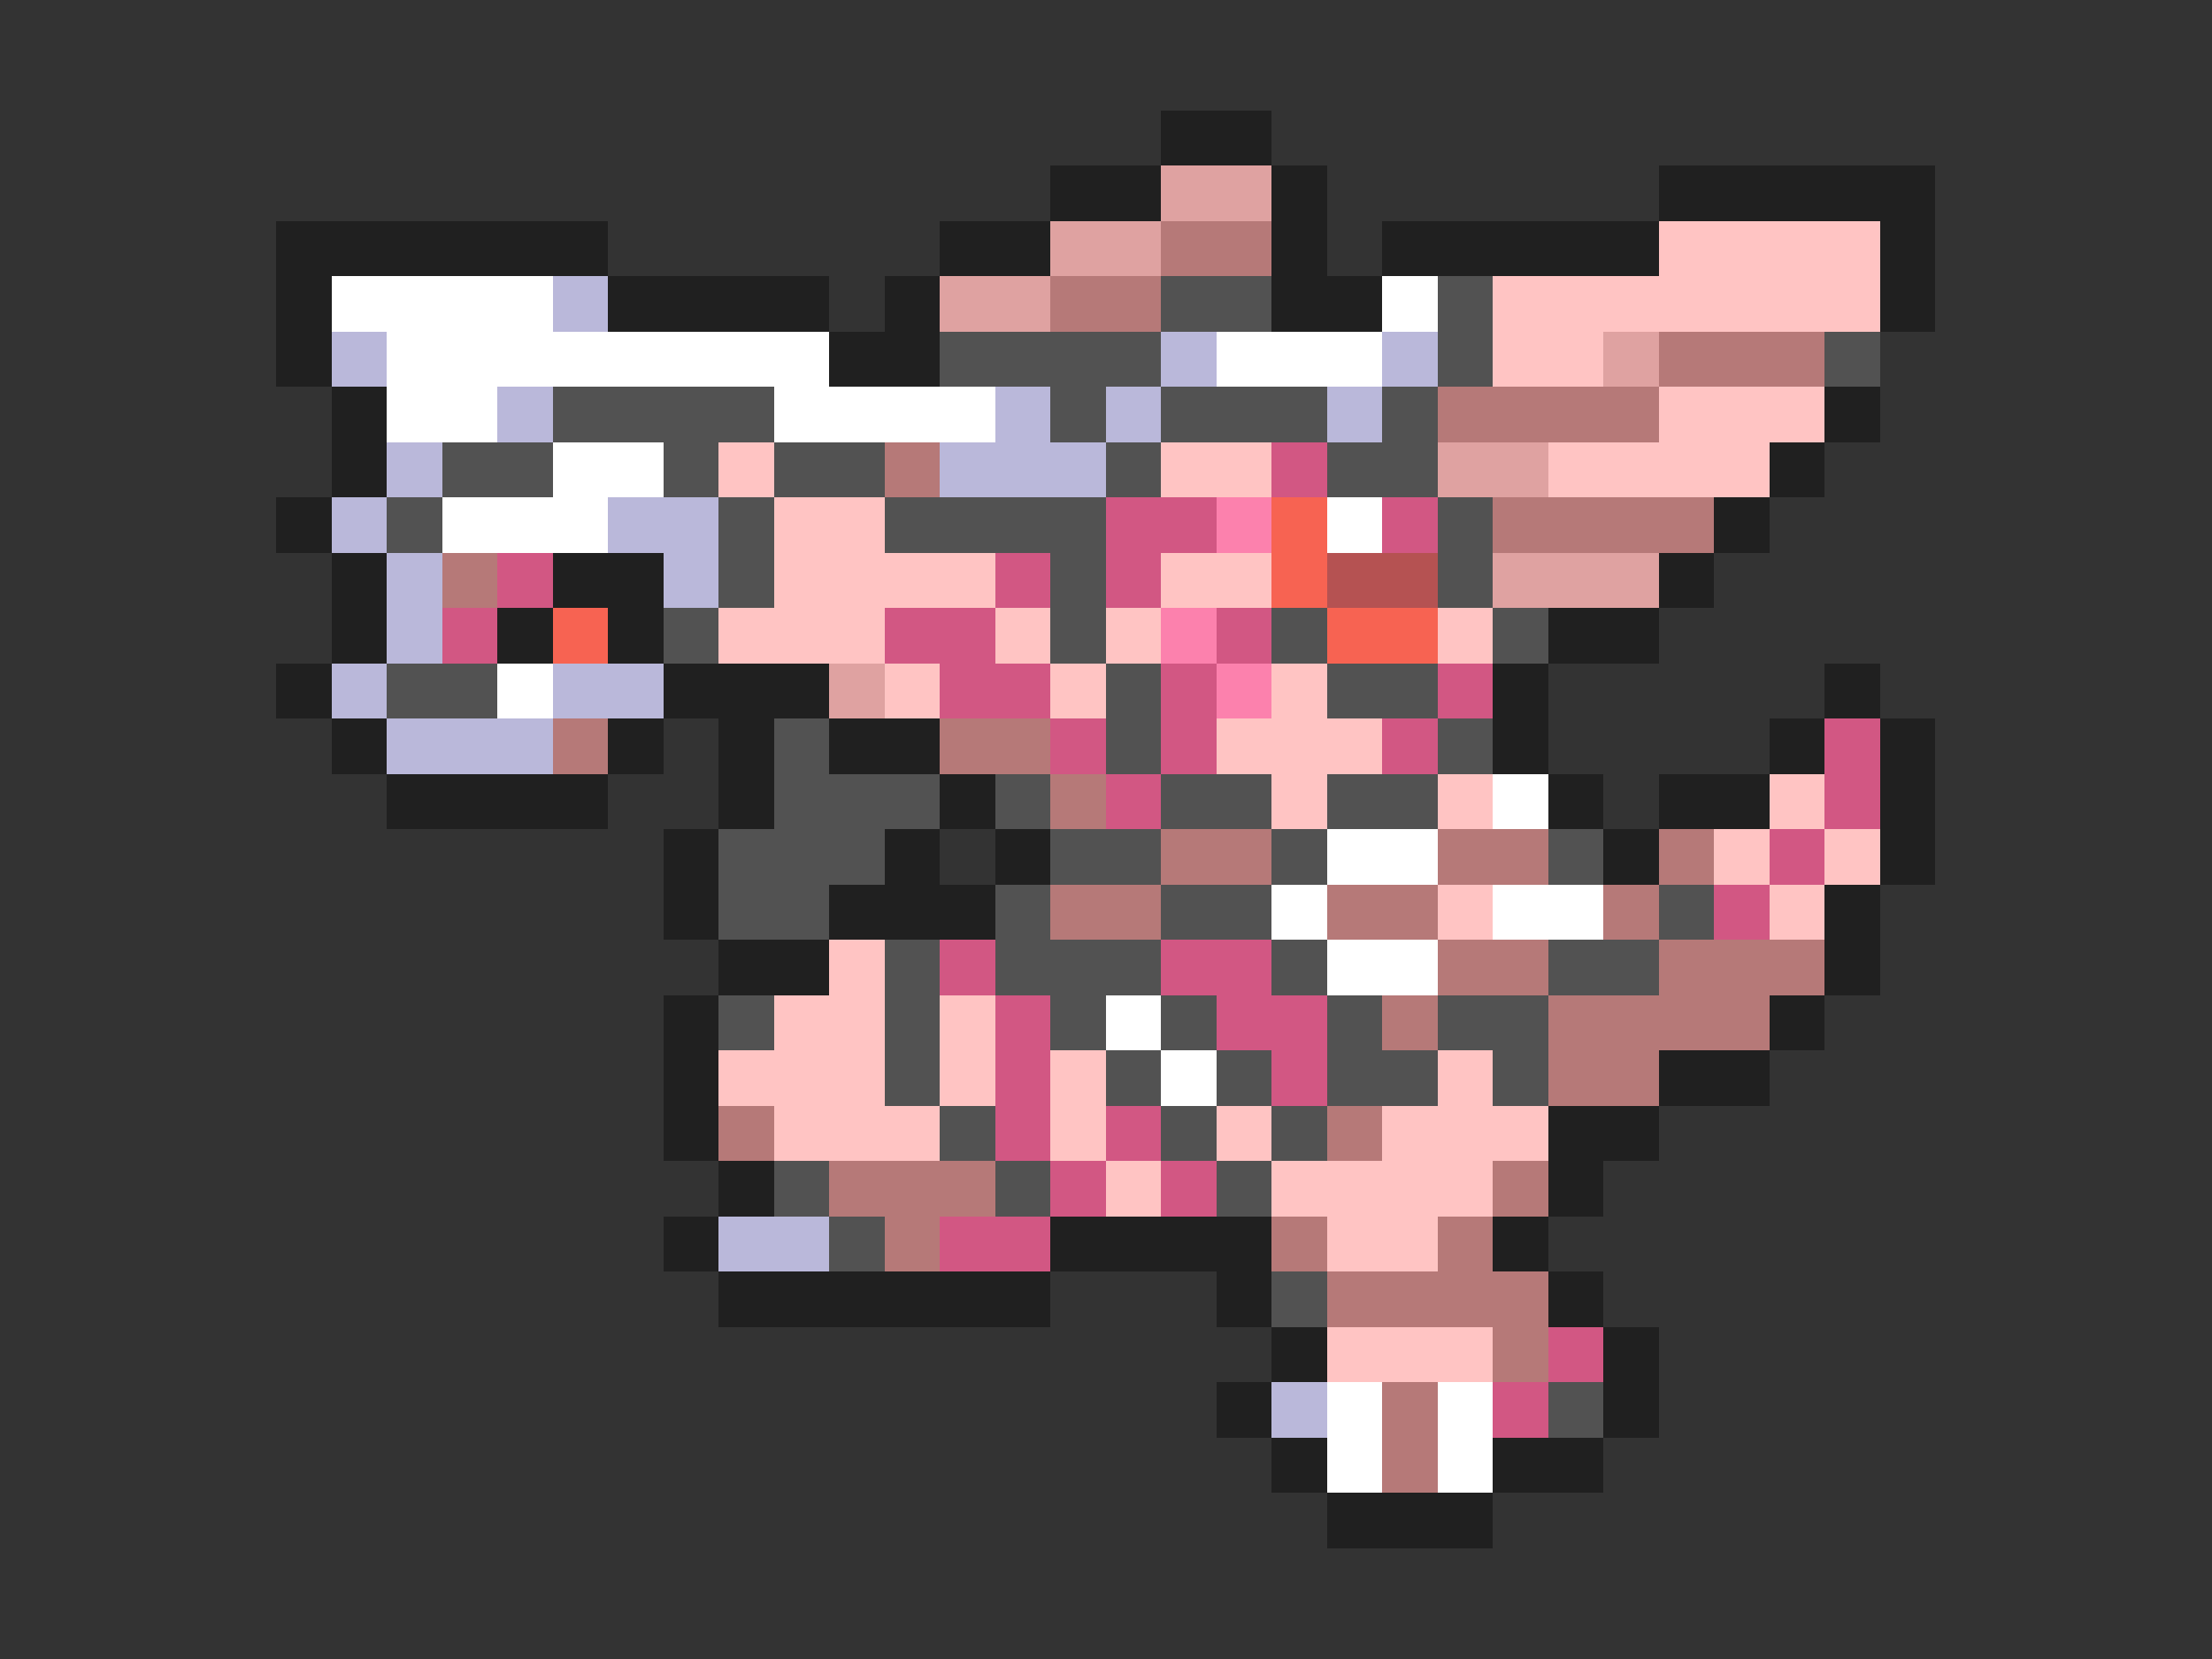 <svg xmlns="http://www.w3.org/2000/svg" viewBox="0 -0.5 40 30" shape-rendering="crispEdges">
<rect x="0" y="-0.5" width="40" height="30" fill="#333333" stroke="none"/>
<path stroke="#202020" d="M21 2h2M19 3h2M23 3h1M30 3h5M5 4h6M17 4h2M23 4h1M25 4h5M34 4h1M5 5h1M11 5h4M16 5h1M23 5h2M34 5h1M5 6h1M15 6h2M6 7h1M33 7h1M6 8h1M32 8h1M5 9h1M31 9h1M6 10h1M10 10h2M30 10h1M6 11h1M9 11h1M11 11h1M28 11h2M5 12h1M12 12h3M27 12h1M33 12h1M6 13h1M11 13h1M13 13h1M15 13h2M27 13h1M32 13h1M34 13h1M7 14h4M13 14h1M17 14h1M28 14h1M30 14h2M34 14h1M12 15h1M16 15h1M18 15h1M29 15h1M34 15h1M12 16h1M15 16h3M33 16h1M13 17h2M33 17h1M12 18h1M32 18h1M12 19h1M30 19h2M12 20h1M28 20h2M13 21h1M28 21h1M12 22h1M19 22h4M27 22h1M13 23h6M22 23h1M28 23h1M23 24h1M29 24h1M22 25h1M29 25h1M23 26h1M27 26h2M24 27h3" />
<path stroke="#dfa2a1" d="M21 3h2M19 4h2M17 5h2M29 6h1M26 8h2M27 10h3M15 12h1" />
<path stroke="#b67978" d="M21 4h2M19 5h2M30 6h3M26 7h4M16 8h1M27 9h4M8 10h1M10 13h1M17 13h2M19 14h1M21 15h2M26 15h2M30 15h1M19 16h2M24 16h2M29 16h1M26 17h2M30 17h3M25 18h1M28 18h4M28 19h2M13 20h1M24 20h1M15 21h3M27 21h1M16 22h1M23 22h1M26 22h1M24 23h4M27 24h1M25 25h1M25 26h1" />
<path stroke="#ffc4c3" d="M30 4h4M27 5h7M27 6h2M30 7h3M13 8h1M21 8h2M28 8h4M14 9h2M14 10h4M21 10h2M13 11h3M18 11h1M20 11h1M26 11h1M16 12h1M19 12h1M23 12h1M22 13h3M23 14h1M26 14h1M32 14h1M31 15h1M33 15h1M26 16h1M32 16h1M15 17h1M14 18h2M17 18h1M13 19h3M17 19h1M19 19h1M26 19h1M14 20h3M19 20h1M22 20h1M25 20h3M20 21h1M23 21h4M24 22h2M24 24h3" />
<path stroke="#ffffff" d="M6 5h4M25 5h1M7 6h8M22 6h3M7 7h2M14 7h4M10 8h2M8 9h3M24 9h1M9 12h1M27 14h1M24 15h2M23 16h1M27 16h2M24 17h2M20 18h1M21 19h1M24 25h1M26 25h1M24 26h1M26 26h1" />
<path stroke="#bab8da" d="M10 5h1M6 6h1M21 6h1M25 6h1M9 7h1M18 7h1M20 7h1M24 7h1M7 8h1M17 8h3M6 9h1M11 9h2M7 10h1M12 10h1M7 11h1M6 12h1M10 12h2M7 13h3M13 22h2M23 25h1" />
<path stroke="#525252" d="M21 5h2M26 5h1M17 6h4M26 6h1M33 6h1M10 7h4M19 7h1M21 7h3M25 7h1M8 8h2M12 8h1M14 8h2M20 8h1M24 8h2M7 9h1M13 9h1M16 9h4M26 9h1M13 10h1M19 10h1M26 10h1M12 11h1M19 11h1M23 11h1M27 11h1M7 12h2M20 12h1M24 12h2M14 13h1M20 13h1M26 13h1M14 14h3M18 14h1M21 14h2M24 14h2M13 15h3M19 15h2M23 15h1M28 15h1M13 16h2M18 16h1M21 16h2M30 16h1M16 17h1M18 17h3M23 17h1M28 17h2M13 18h1M16 18h1M19 18h1M21 18h1M24 18h1M26 18h2M16 19h1M20 19h1M22 19h1M24 19h2M27 19h1M17 20h1M21 20h1M23 20h1M14 21h1M18 21h1M22 21h1M15 22h1M23 23h1M28 25h1" />
<path stroke="#d25783" d="M23 8h1M20 9h2M25 9h1M9 10h1M18 10h1M20 10h1M8 11h1M16 11h2M22 11h1M17 12h2M21 12h1M26 12h1M19 13h1M21 13h1M25 13h1M33 13h1M20 14h1M33 14h1M32 15h1M31 16h1M17 17h1M21 17h2M18 18h1M22 18h2M18 19h1M23 19h1M18 20h1M20 20h1M19 21h1M21 21h1M17 22h2M28 24h1M27 25h1" />
<path stroke="#fc81ad" d="M22 9h1M21 11h1M22 12h1" />
<path stroke="#f76352" d="M23 9h1M23 10h1M10 11h1M24 11h2" />
<path stroke="#b55252" d="M24 10h2" />
</svg>